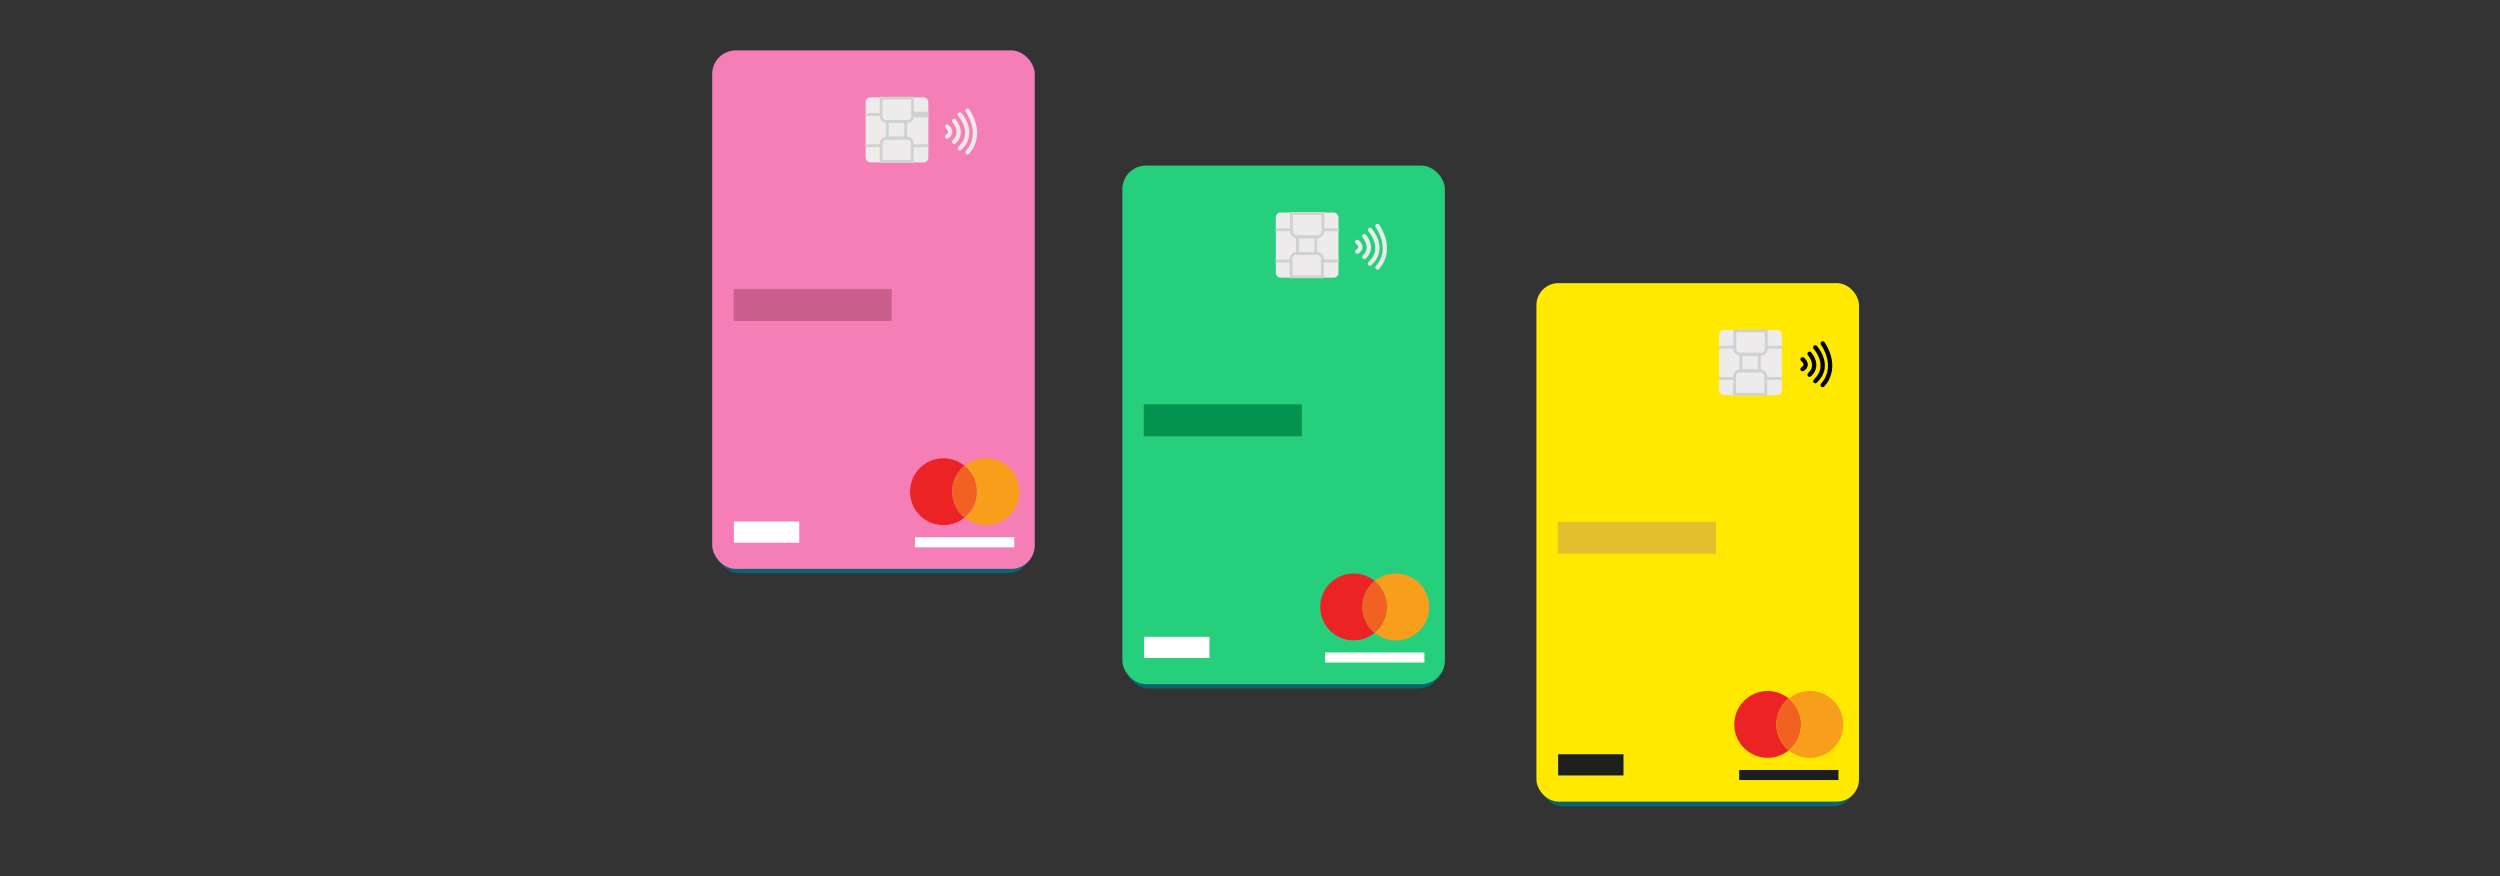<svg id="Layer_1" data-name="Layer 1" xmlns="http://www.w3.org/2000/svg" viewBox="0 0 434.11 152.11"><rect x="0" y="0" width="434.11" height="152.11" fill="#333333" stroke="none"/><defs><style>.cls-1{fill:#0c6472;}.cls-2{fill:#20912d;}.cls-3{fill:#626b6a;}.cls-4{fill:#aaa;}.cls-5{fill:#ffe09b;}.cls-6{fill:#25cf7c;}.cls-7{fill:#edebeb;}.cls-16,.cls-19,.cls-8,.cls-9{fill:none;stroke-miterlimit:10;}.cls-16,.cls-8{stroke:#d2d1d1;}.cls-8{stroke-width:0.5px;}.cls-9{stroke:#eaeaea;}.cls-19,.cls-9{stroke-linecap:round;stroke-width:0.75px;}.cls-10{fill:#ec2325;}.cls-11{fill:#f06122;}.cls-12{fill:#f89e1b;}.cls-13{fill:#02934e;}.cls-14{fill:#fff;}.cls-15{fill:#f57eb6;}.cls-17{fill:#c95f8d;}.cls-18{fill:#ffe900;}.cls-19{stroke:#000;}.cls-20{fill:#e2bf2d;}.cls-21{fill:#1e1e1e;}</style></defs><title>venmo-card-img</title><rect class="cls-1" x="195.4" y="31.05" width="54.99" height="88.5" rx="4.09" ry="4.09"/><rect class="cls-1" x="267.3" y="51.51" width="54.99" height="88.5" rx="4.09" ry="4.09"/><polygon id="Fill-14" class="cls-2" points="230.92 60.93 230.94 60.93 230.92 60.93 230.92 60.93"/><polygon id="Fill-16" class="cls-2" points="230.92 60.9 230.94 60.9 230.92 60.9 230.92 60.9"/><polygon id="Fill-18" class="cls-2" points="230.97 60.9 230.97 60.9 230.96 60.9 230.97 60.9"/><polygon id="Fill-20" class="cls-2" points="230.98 60.93 230.98 60.93 230.96 60.93 230.98 60.93"/><polygon id="Fill-80" class="cls-3" points="229.66 60.93 229.64 60.93 229.64 60.93 229.66 60.93"/><polygon id="Fill-82" class="cls-4" points="229.66 60.93 229.64 60.93 229.64 60.93 229.66 60.93"/><polygon id="Fill-86" class="cls-4" points="229.7 60.93 229.7 60.93 229.68 60.93 229.7 60.93"/><polygon id="Fill-90" class="cls-3" points="229.7 60.93 229.7 60.93 229.68 60.93 229.7 60.93"/><polygon id="Fill-92" class="cls-4" points="229.7 60.93 229.7 60.93 229.68 60.93 229.7 60.93"/><polygon id="Fill-94" class="cls-4" points="229.66 60.93 229.64 60.93 229.64 60.93 229.66 60.93"/><polygon id="Fill-104" class="cls-5" points="229.64 60.93 229.66 60.93 229.64 60.93 229.64 60.93"/><polygon id="Fill-106" class="cls-5" points="229.64 60.9 229.66 60.9 229.64 60.9 229.64 60.9"/><polygon id="Fill-108" class="cls-5" points="229.69 60.9 229.68 60.9 229.69 60.9 229.69 60.9"/><polygon id="Fill-110" class="cls-5" points="229.7 60.93 229.7 60.93 229.68 60.93 229.7 60.93"/><rect class="cls-6" x="194.89" y="28.76" width="56.01" height="90.03" rx="4.09" ry="4.09"/><rect class="cls-7" x="221.53" y="36.91" width="10.89" height="11.3" rx="0.81" ry="0.81"/><rect class="cls-8" x="225.3" y="41.12" width="3.19" height="2.89"/><path class="cls-8" d="M224.26,37.06v3.13a1,1,0,0,0,1,.93h3.45a1,1,0,0,0,1-.93V37.06Z"/><path class="cls-8" d="M229.63,48.07V44.93a.94.94,0,0,0-1-.92h-3.45a.94.94,0,0,0-1,.92v3.14Z"/><line class="cls-8" x1="229.63" y1="39.9" x2="232.43" y2="39.9"/><line class="cls-8" x1="224.26" y1="39.9" x2="221.53" y2="39.9"/><line class="cls-8" x1="229.63" y1="45.32" x2="232.43" y2="45.32"/><line class="cls-8" x1="224.26" y1="45.32" x2="221.53" y2="45.32"/><path class="cls-9" d="M235.68,42s1.21.93,0,1.7"/><path class="cls-9" d="M236.9,41s1.79,2,0,3.62"/><path class="cls-9" d="M237.89,39.92s2.91,3.2,0,5.86"/><path class="cls-9" d="M239.18,39.24s2.91,3.94,0,7.22"/><path class="cls-10" d="M238.71,109.89a5.8,5.8,0,1,1,0-9,5.79,5.79,0,0,0,0,9Z"/><path class="cls-11" d="M240.84,105.4a5.78,5.78,0,0,1-2.13,4.49,5.79,5.79,0,0,1,0-9A5.76,5.76,0,0,1,240.84,105.4Z"/><path class="cls-12" d="M248.17,105.4a5.79,5.79,0,0,1-9.46,4.49,5.79,5.79,0,0,0,0-9,5.79,5.79,0,0,1,9.46,4.48Z"/><rect class="cls-13" x="198.61" y="70.22" width="27.45" height="5.54"/><rect class="cls-14" x="198.66" y="110.58" width="11.35" height="3.68"/><rect class="cls-14" x="230.09" y="113.3" width="17.25" height="1.75"/><rect class="cls-1" x="124.28" y="11.03" width="54.8" height="88.5" rx="4.09" ry="4.09"/><polygon id="Fill-14-2" data-name="Fill-14" class="cls-2" points="159.7 40.91 159.72 40.91 159.7 40.91 159.7 40.91"/><polygon id="Fill-16-2" data-name="Fill-16" class="cls-2" points="159.7 40.88 159.72 40.88 159.7 40.88 159.7 40.88"/><polygon id="Fill-18-2" data-name="Fill-18" class="cls-2" points="159.75 40.88 159.75 40.88 159.74 40.88 159.75 40.88"/><polygon id="Fill-20-2" data-name="Fill-20" class="cls-2" points="159.76 40.91 159.76 40.91 159.74 40.91 159.76 40.91"/><polygon id="Fill-80-2" data-name="Fill-80" class="cls-3" points="158.44 40.91 158.42 40.91 158.42 40.91 158.44 40.91"/><polygon id="Fill-82-2" data-name="Fill-82" class="cls-4" points="158.44 40.91 158.42 40.91 158.42 40.91 158.44 40.91"/><polygon id="Fill-86-2" data-name="Fill-86" class="cls-4" points="158.48 40.91 158.48 40.91 158.46 40.91 158.48 40.91"/><polygon id="Fill-90-2" data-name="Fill-90" class="cls-3" points="158.48 40.91 158.48 40.91 158.46 40.91 158.48 40.91"/><polygon id="Fill-92-2" data-name="Fill-92" class="cls-4" points="158.48 40.91 158.48 40.91 158.46 40.91 158.48 40.91"/><polygon id="Fill-94-2" data-name="Fill-94" class="cls-4" points="158.44 40.91 158.42 40.91 158.42 40.91 158.44 40.91"/><polygon id="Fill-104-2" data-name="Fill-104" class="cls-5" points="158.42 40.91 158.44 40.91 158.42 40.91 158.42 40.91"/><polygon id="Fill-106-2" data-name="Fill-106" class="cls-5" points="158.42 40.88 158.44 40.88 158.42 40.88 158.42 40.88"/><polygon id="Fill-108-2" data-name="Fill-108" class="cls-5" points="158.47 40.88 158.46 40.88 158.47 40.88 158.47 40.88"/><polygon id="Fill-110-2" data-name="Fill-110" class="cls-5" points="158.48 40.91 158.48 40.91 158.46 40.91 158.48 40.91"/><rect class="cls-15" x="123.67" y="8.75" width="56.01" height="90.03" rx="4.09" ry="4.09"/><rect class="cls-7" x="150.31" y="16.9" width="10.89" height="11.3" rx="0.81" ry="0.81"/><rect class="cls-8" x="154.08" y="21.1" width="3.19" height="2.89"/><path class="cls-8" d="M153,17.05v3.13a.94.94,0,0,0,1,.92h3.45a.93.93,0,0,0,1-.92V17.05Z"/><path class="cls-8" d="M158.4,28.05V24.92a.94.94,0,0,0-1-.93H154a1,1,0,0,0-1,.93v3.13Z"/><line class="cls-16" x1="158.4" y1="19.88" x2="161.21" y2="19.88"/><line class="cls-8" x1="153.04" y1="19.88" x2="150.31" y2="19.88"/><line class="cls-8" x1="158.4" y1="25.31" x2="161.21" y2="25.31"/><line class="cls-8" x1="153.04" y1="25.31" x2="150.31" y2="25.31"/><path class="cls-9" d="M164.46,22s1.21.93,0,1.71"/><path class="cls-9" d="M165.67,21s1.8,2,0,3.63"/><path class="cls-9" d="M166.67,19.9s2.91,3.2,0,5.86"/><path class="cls-9" d="M168,19.22s2.91,3.94,0,7.23"/><path class="cls-10" d="M167.49,89.88a5.8,5.8,0,1,1,0-9,5.8,5.8,0,0,0,0,9Z"/><path class="cls-11" d="M169.62,85.39a5.8,5.8,0,0,1-2.13,4.49,5.8,5.8,0,0,1,0-9A5.78,5.78,0,0,1,169.62,85.39Z"/><path class="cls-12" d="M177,85.39a5.8,5.8,0,0,1-9.46,4.49,5.8,5.8,0,0,0,0-9A5.79,5.79,0,0,1,177,85.39Z"/><rect class="cls-17" x="127.39" y="50.2" width="27.45" height="5.54"/><rect class="cls-14" x="127.44" y="90.56" width="11.35" height="3.68"/><rect class="cls-14" x="158.87" y="93.29" width="17.25" height="1.75"/><rect class="cls-18" x="266.79" y="49.16" width="56.01" height="90.03" rx="3.84" ry="3.84"/><rect class="cls-7" x="298.52" y="57.31" width="10.89" height="11.3" rx="0.81" ry="0.81"/><rect class="cls-8" x="302.29" y="61.51" width="3.19" height="2.89"/><path class="cls-8" d="M301.24,57.46v3.13a.94.94,0,0,0,1,.92h3.45a.94.94,0,0,0,1-.92V57.46Z"/><path class="cls-8" d="M306.61,68.47V65.33a.94.94,0,0,0-1-.92H302.2a.94.94,0,0,0-1,.92v3.14Z"/><line class="cls-8" x1="306.61" y1="60.29" x2="309.41" y2="60.29"/><line class="cls-8" x1="301.24" y1="60.29" x2="298.52" y2="60.29"/><line class="cls-8" x1="306.61" y1="65.72" x2="309.41" y2="65.72"/><line class="cls-8" x1="301.24" y1="65.72" x2="298.52" y2="65.72"/><path class="cls-19" d="M313,62.39s1.21.93,0,1.71"/><path class="cls-19" d="M314.22,61.43s1.8,2,0,3.63"/><path class="cls-19" d="M315.21,60.32s2.91,3.19,0,5.86"/><path class="cls-19" d="M316.5,59.63s2.91,3.94,0,7.23"/><path class="cls-10" d="M310.61,130.29a5.8,5.8,0,1,1,0-9,5.8,5.8,0,0,0,0,9Z"/><path class="cls-11" d="M312.74,125.8a5.8,5.8,0,0,1-2.13,4.49,5.8,5.8,0,0,1,0-9A5.78,5.78,0,0,1,312.74,125.8Z"/><path class="cls-12" d="M320.08,125.8a5.8,5.8,0,0,1-9.47,4.49,5.8,5.8,0,0,0,0-9,5.8,5.8,0,0,1,9.47,4.49Z"/><rect class="cls-20" x="270.51" y="90.61" width="27.45" height="5.54"/><rect class="cls-21" x="270.56" y="130.97" width="11.35" height="3.68"/><rect class="cls-21" x="301.99" y="133.7" width="17.25" height="1.75"/></svg>